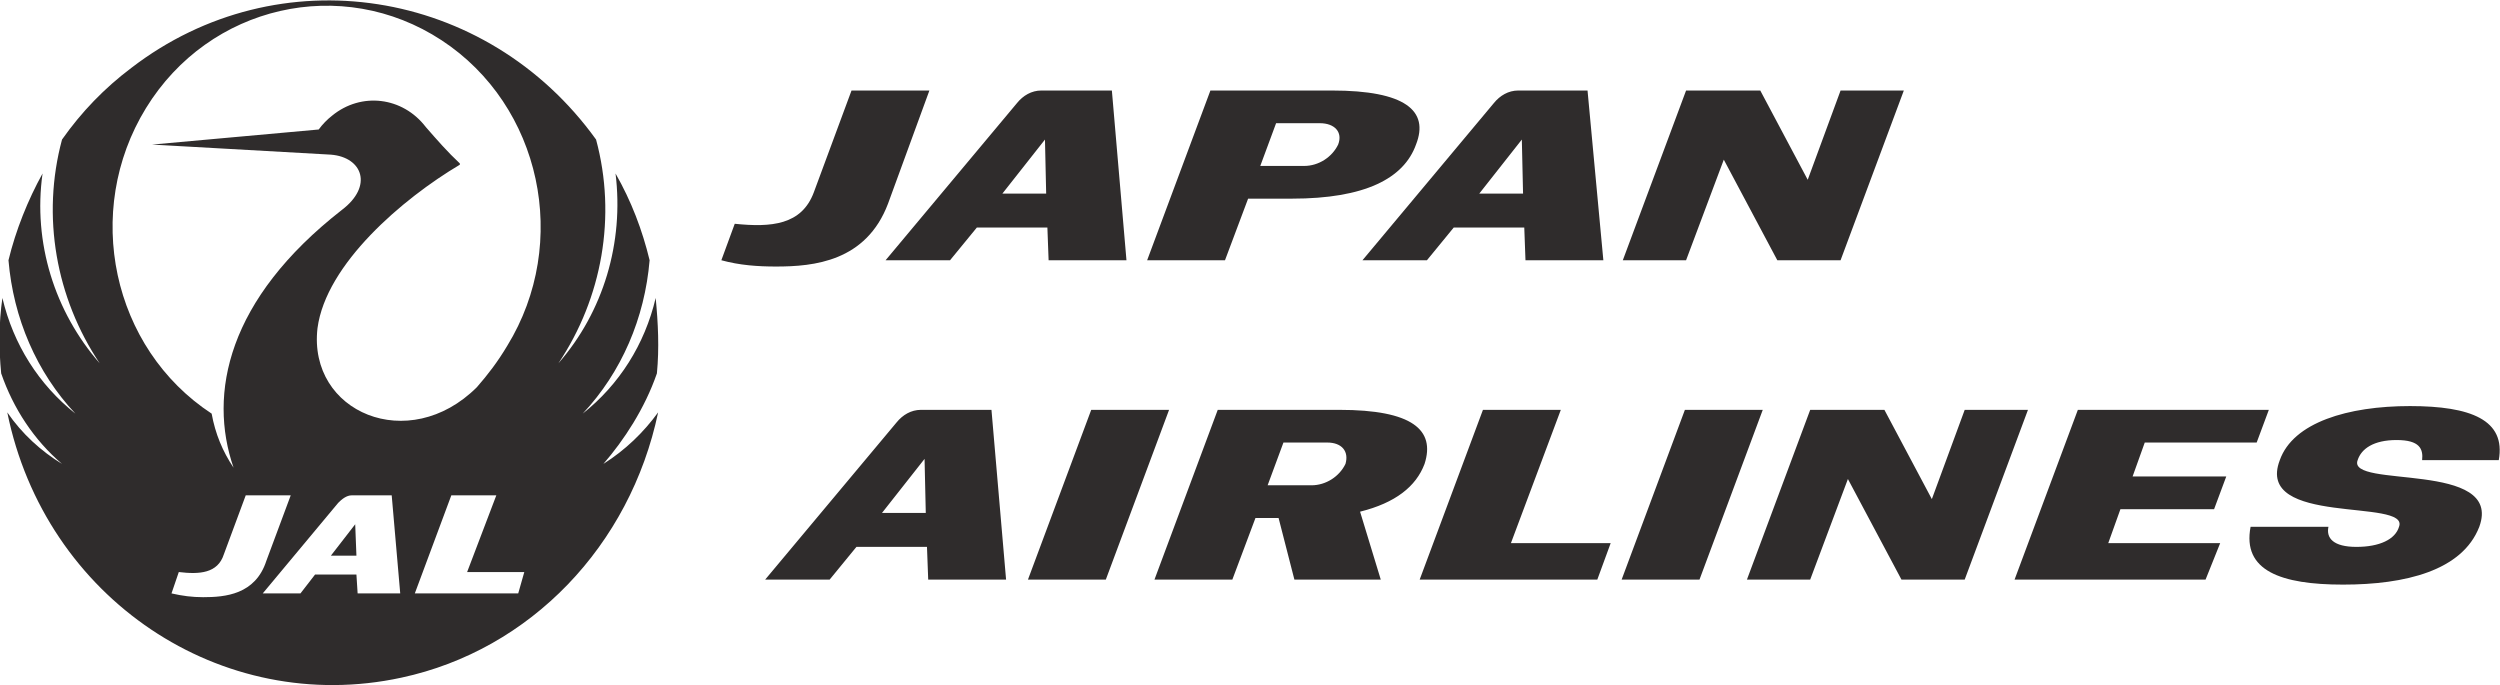 <svg width="135" height="37" viewBox="0 0 135 37" fill="none" xmlns="http://www.w3.org/2000/svg">
<path d="M99.391 14.053H95.975L93.085 8.622L91.048 14.053H87.632L91.048 4.888H95.055L97.617 9.708L99.391 4.888H102.807L99.391 14.053ZM47.953 10.998C46.771 14.121 43.946 14.393 41.909 14.393C40.924 14.393 39.938 14.325 38.953 14.053L39.676 12.084C41.647 12.288 43.289 12.152 43.946 10.387L45.982 4.888H50.187L47.953 10.998ZM71.931 4.888H65.362L61.946 14.053H66.15L67.398 10.727H69.763C73.705 10.727 75.807 9.64 76.464 7.807C77.187 5.974 75.873 4.888 71.931 4.888ZM72.26 7.807C71.931 8.486 71.209 8.961 70.42 8.961H68.055L68.909 6.653H71.274C72.063 6.653 72.522 7.128 72.26 7.807ZM60.041 4.888H56.23C55.705 4.888 55.245 5.16 54.917 5.567L47.822 14.053H51.303L52.749 12.288H56.559L56.625 14.053H60.829L60.041 4.888ZM54.128 10.455L56.428 7.536L56.493 10.455H54.128ZM85.727 4.888H81.982C81.457 4.888 80.997 5.16 80.668 5.567L73.574 14.053H77.055L78.501 12.288H82.311L82.376 14.053H86.581L85.727 4.888ZM79.88 10.455L82.179 7.536L82.245 10.455H79.88Z" fill="#2F2C2C"/>
<path d="M133.882 28.446C132.963 30.822 129.875 31.569 126.525 31.569C123.174 31.569 121.072 30.822 121.532 28.446H125.736C125.605 29.057 125.999 29.532 127.247 29.532C128.495 29.532 129.349 29.125 129.547 28.446C130.138 26.884 121.729 28.446 123.109 24.848C123.831 22.811 126.787 21.928 130.138 21.928C133.423 21.928 135.328 22.675 134.933 24.848H130.795C130.86 24.237 130.663 23.762 129.415 23.762C128.167 23.762 127.51 24.237 127.313 24.848C126.722 26.409 135.196 24.848 133.882 28.446ZM59.715 31.297H55.51L58.926 22.132H63.13L59.715 31.297ZM91.773 31.297H87.569L90.984 22.132H95.189L91.773 31.297ZM119.101 31.297H108.787L112.204 22.132H122.517L121.86 23.897H115.817L115.16 25.73H120.218L119.561 27.495H114.503L113.846 29.328H119.89L119.101 31.297ZM106.094 31.297H102.678L99.787 25.866L97.751 31.297H94.335L97.751 22.132H101.758L104.32 26.952L106.094 22.132H109.51L106.094 31.297ZM72.328 22.132H65.758L62.342 31.297H66.547L67.795 27.971H69.043L69.897 31.297H74.561L73.444 27.631C75.35 27.156 76.466 26.273 76.926 25.051C77.517 23.218 76.269 22.132 72.328 22.132ZM72.656 25.051C72.328 25.73 71.605 26.206 70.817 26.206H68.452L69.306 23.897H71.671C72.459 23.897 72.853 24.372 72.656 25.051ZM81.59 29.328L84.284 22.132H80.079L76.663 31.297H86.255L86.977 29.328H81.59ZM53.539 22.132H49.729C49.203 22.132 48.744 22.404 48.415 22.811L41.32 31.297H44.802L46.247 29.532H50.057L50.123 31.297H54.328L53.539 22.132ZM47.627 27.699L49.926 24.78L49.992 27.699H47.627Z" fill="#2F2C2C"/>
<path d="M35.473 20.163C35.604 18.805 35.539 17.448 35.407 16.09C34.816 18.602 33.437 20.774 31.466 22.336C33.568 20.096 34.816 17.176 35.079 14.053C34.685 12.424 34.093 10.862 33.239 9.369C33.239 9.369 33.174 9.369 33.239 9.369C33.699 13.103 32.583 16.837 30.152 19.62C32.517 16.09 33.305 11.677 32.188 7.536C26.276 -0.679 15.042 -2.444 7.093 3.666C5.648 4.752 4.4 6.042 3.349 7.536C2.232 11.677 3.02 16.09 5.385 19.62C2.955 16.837 1.772 13.103 2.298 9.369C1.509 10.794 0.853 12.424 0.458 14.053C0.721 17.176 1.969 20.096 4.072 22.336C2.101 20.774 0.721 18.602 0.13 16.09C-0.067 17.448 -0.067 18.805 0.064 20.163C0.721 22.064 1.838 23.762 3.349 25.051C2.232 24.372 1.181 23.422 0.393 22.268C2.429 32.316 11.955 38.697 21.677 36.593C28.641 35.099 34.028 29.464 35.539 22.268C34.75 23.354 33.765 24.305 32.583 25.051C33.699 23.762 34.816 22.064 35.473 20.163ZM10.969 32.248C10.378 32.248 9.853 32.18 9.261 32.044L9.655 30.89C10.772 31.026 11.758 30.958 12.086 29.939L13.269 26.749H15.699L14.385 30.279C13.794 32.112 12.152 32.248 10.969 32.248ZM19.312 32.044L19.247 31.026H17.013L16.225 32.044H14.188L18.261 27.156C18.458 26.952 18.721 26.749 18.984 26.749H21.152L21.612 32.044H19.312ZM27.984 32.044H22.4L24.371 26.749H26.801L25.225 30.89H28.312L27.984 32.044ZM25.75 20.91C22.072 24.576 16.619 22.268 17.145 17.719C17.604 14.257 21.743 10.727 24.831 8.894C24.831 8.894 24.831 8.894 24.831 8.826C24.174 8.215 23.582 7.536 22.991 6.857C21.743 5.228 19.509 4.956 17.933 6.246C17.67 6.45 17.407 6.721 17.21 6.993L8.21 7.807L17.867 8.351C19.575 8.486 20.166 10.048 18.458 11.338C12.283 16.158 11.232 21.25 12.612 25.255C12.02 24.372 11.626 23.422 11.429 22.336C6.042 18.805 4.466 11.405 7.882 5.839C11.298 0.272 18.458 -1.358 23.845 2.173C29.232 5.703 30.809 13.103 27.393 18.67C26.867 19.552 26.342 20.231 25.75 20.91ZM17.867 30.007H19.247L19.181 28.31L17.867 30.007Z" fill="#2F2C2C"/>
</svg>
